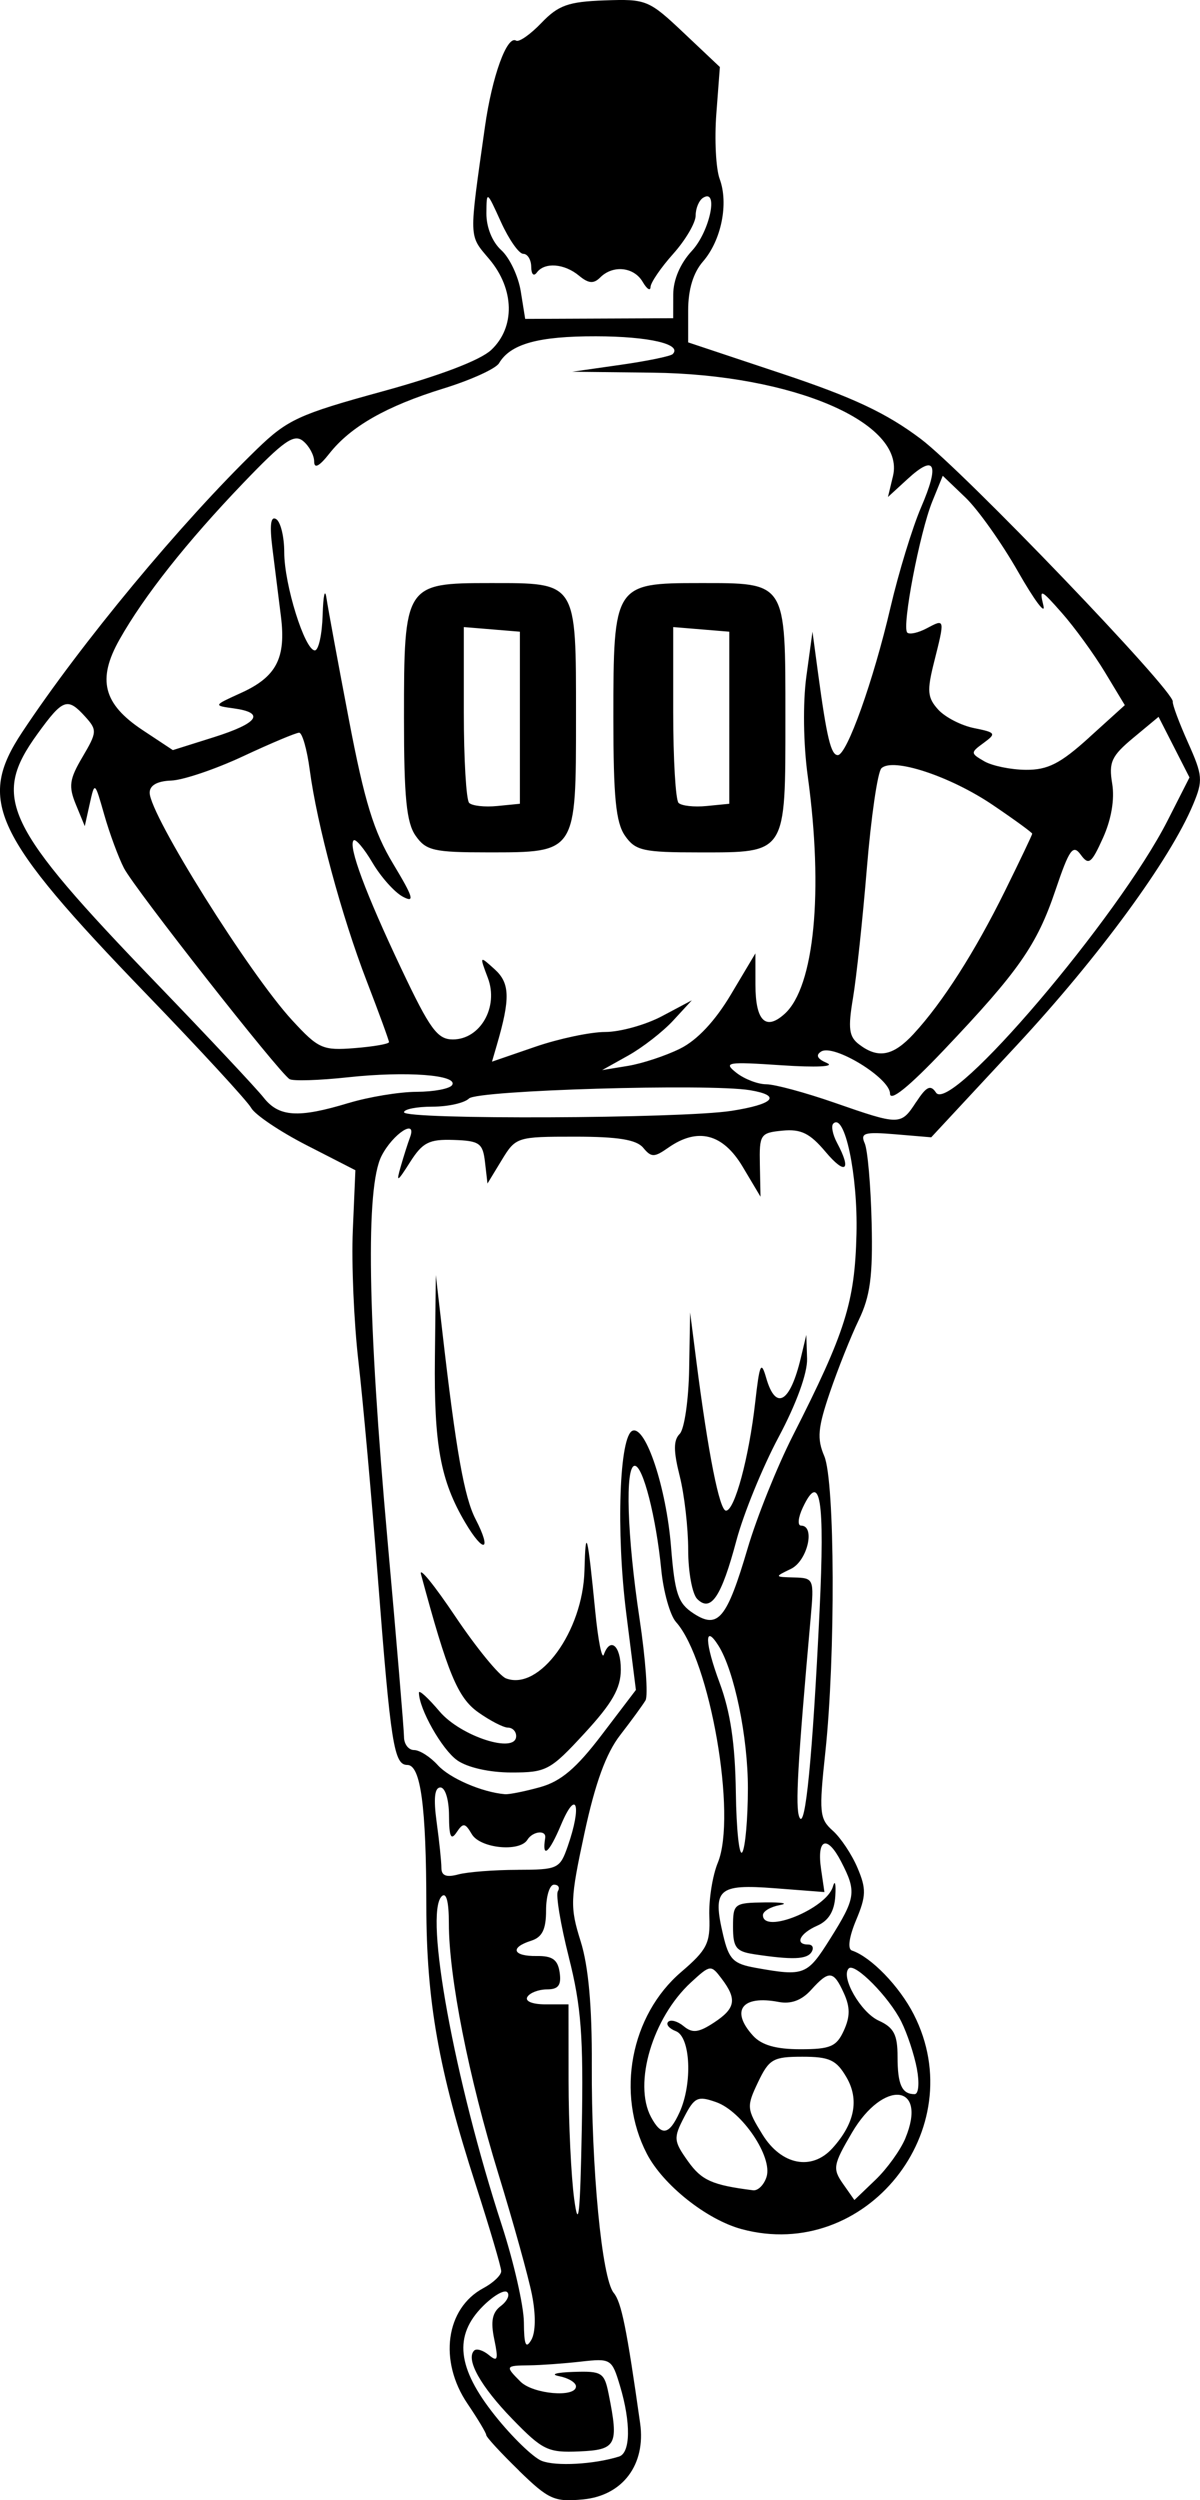 <?xml version="1.0" encoding="UTF-8" standalone="no"?>
<!-- Created with Inkscape (http://www.inkscape.org/) -->

<svg
   width="42.454mm"
   height="88.43mm"
   viewBox="0 0 42.454 88.43"
   version="1.1"
   id="svg1"
   xml:space="preserve"
   inkscape:version="1.4.1-rc (06eac75fbf, 2025-03-29)"
   sodipodi:docname="empty.svg"
   xmlns:inkscape="http://www.inkscape.org/namespaces/inkscape"
   xmlns:sodipodi="http://sodipodi.sourceforge.net/DTD/sodipodi-0.dtd"
   xmlns="http://www.w3.org/2000/svg"
   xmlns:svg="http://www.w3.org/2000/svg"><sodipodi:namedview
     id="namedview1"
     pagecolor="#ffffff"
     bordercolor="#000000"
     borderopacity="0.25"
     inkscape:showpageshadow="2"
     inkscape:pageopacity="0.0"
     inkscape:pagecheckerboard="0"
     inkscape:deskcolor="#d1d1d1"
     inkscape:document-units="mm"
     inkscape:zoom="1.5067882"
     inkscape:cx="127.75518"
     inkscape:cy="228.96383"
     inkscape:window-width="1982"
     inkscape:window-height="1083"
     inkscape:window-x="66"
     inkscape:window-y="32"
     inkscape:window-maximized="1"
     inkscape:current-layer="layer1" /><defs
     id="defs1" /><g
     inkscape:label="Layer 1"
     inkscape:groupmode="layer"
     id="layer1"
     transform="translate(-71.932,-90.609)"><path
       style="fill:#000000"
       d="m 90.292,177.991 c -0.637,-0.619 -1.157,-1.183 -1.157,-1.255 0,-0.072 -0.298,-0.569 -0.661,-1.105 -1.03,-1.517 -0.776,-3.377 0.558,-4.092 0.348,-0.186 0.632,-0.456 0.632,-0.599 0,-0.143 -0.407,-1.522 -0.904,-3.064 -1.316,-4.082 -1.742,-6.488 -1.745,-9.87 -0.003,-3.513 -0.201,-4.972 -0.672,-4.972 -0.473,0 -0.587,-0.722 -1.043,-6.615 -0.22,-2.838 -0.529,-6.286 -0.688,-7.663 -0.159,-1.377 -0.248,-3.46 -0.198,-4.63 l 0.091,-2.127 -1.72,-0.881 c -0.946,-0.484 -1.831,-1.08 -1.967,-1.323 -0.136,-0.243 -1.808,-2.059 -3.716,-4.035 -5.412,-5.607 -5.992,-6.83 -4.386,-9.253 2.091,-3.156 5.615,-7.404 8.299,-10.006 1.084,-1.051 1.491,-1.238 4.435,-2.045 2.038,-0.558 3.471,-1.104 3.86,-1.469 0.854,-0.802 0.826,-2.15 -0.066,-3.21 -0.734,-0.872 -0.727,-0.645 -0.155,-4.687 0.252,-1.784 0.78,-3.243 1.102,-3.044 0.102,0.063 0.505,-0.219 0.896,-0.627 0.599,-0.625 0.949,-0.75 2.235,-0.796 1.476,-0.053 1.565,-0.017 2.801,1.151 l 1.277,1.206 -0.125,1.65 c -0.069,0.908 -0.016,1.946 0.118,2.309 0.322,0.87 0.059,2.171 -0.591,2.92 -0.345,0.398 -0.524,0.987 -0.524,1.732 v 1.128 l 3.313,1.104 c 2.517,0.839 3.698,1.393 4.915,2.309 1.51,1.135 8.989,8.931 8.917,9.295 -0.018,0.093 0.223,0.741 0.536,1.441 0.525,1.171 0.539,1.345 0.183,2.196 -0.816,1.954 -3.336,5.392 -6.24,8.517 l -3.025,3.254 -1.271,-0.107 c -1.091,-0.092 -1.244,-0.047 -1.082,0.318 0.104,0.234 0.214,1.497 0.245,2.807 0.045,1.891 -0.049,2.599 -0.454,3.44 -0.281,0.582 -0.741,1.737 -1.024,2.567 -0.426,1.251 -0.46,1.635 -0.198,2.249 0.379,0.888 0.401,7.077 0.038,10.472 -0.229,2.14 -0.208,2.359 0.263,2.778 0.281,0.25 0.675,0.842 0.875,1.315 0.315,0.744 0.308,0.993 -0.049,1.848 -0.25,0.598 -0.309,1.023 -0.149,1.076 0.675,0.225 1.679,1.261 2.188,2.258 2.075,4.067 -1.7,8.778 -6.087,7.596 -1.238,-0.333 -2.786,-1.564 -3.357,-2.669 -1.099,-2.124 -0.574,-4.894 1.216,-6.426 0.914,-0.782 1.033,-1.017 0.996,-1.963 -0.023,-0.591 0.112,-1.445 0.299,-1.899 0.684,-1.652 -0.274,-7.172 -1.478,-8.516 -0.21,-0.235 -0.445,-1.068 -0.522,-1.852 -0.181,-1.854 -0.646,-3.674 -0.937,-3.674 -0.349,0 -0.273,2.473 0.166,5.387 0.216,1.435 0.312,2.744 0.214,2.91 -0.099,0.166 -0.502,0.719 -0.896,1.228 -0.5,0.646 -0.881,1.691 -1.262,3.459 -0.508,2.361 -0.517,2.621 -0.136,3.836 0.275,0.876 0.404,2.301 0.394,4.346 -0.018,3.68 0.356,7.583 0.775,8.087 0.272,0.327 0.46,1.254 0.935,4.613 0.207,1.46 -0.618,2.559 -2.019,2.692 -1.015,0.097 -1.216,0.007 -2.271,-1.019 z m 3.539,-0.495 c 0.41,-0.128 0.425,-1.198 0.036,-2.497 -0.288,-0.961 -0.32,-0.981 -1.389,-0.861 -0.602,0.068 -1.422,0.127 -1.822,0.131 -0.849,0.009 -0.859,0.027 -0.312,0.575 0.446,0.446 1.965,0.577 1.965,0.17 0,-0.135 -0.268,-0.298 -0.595,-0.361 -0.33,-0.064 -0.11,-0.131 0.496,-0.151 1.021,-0.034 1.102,0.017 1.257,0.791 0.36,1.798 0.274,1.964 -1.04,2.021 -1.11,0.048 -1.297,-0.042 -2.366,-1.142 -1.126,-1.159 -1.661,-2.117 -1.354,-2.425 0.083,-0.083 0.317,-0.011 0.521,0.158 0.31,0.258 0.341,0.166 0.19,-0.558 -0.133,-0.634 -0.071,-0.948 0.23,-1.175 0.226,-0.17 0.33,-0.391 0.229,-0.491 -0.1,-0.1 -0.487,0.123 -0.859,0.495 -1.042,1.042 -0.917,2.184 0.422,3.866 0.605,0.76 1.349,1.482 1.654,1.605 0.497,0.2 1.852,0.125 2.737,-0.151 z m -3.077,-5.714 c -0.125,-0.634 -0.661,-2.563 -1.191,-4.287 -1.05,-3.418 -1.751,-6.962 -1.751,-8.859 0,-0.775 -0.091,-1.117 -0.255,-0.954 -0.62,0.62 0.451,6.479 2.126,11.625 0.426,1.31 0.778,2.857 0.783,3.44 0.006,0.804 0.069,0.954 0.262,0.624 0.154,-0.264 0.164,-0.888 0.026,-1.587 z m 1.303,-11.946 c -0.293,-1.157 -0.467,-2.208 -0.389,-2.336 0.079,-0.128 0.017,-0.232 -0.137,-0.232 -0.154,0 -0.28,0.409 -0.28,0.908 0,0.676 -0.135,0.951 -0.529,1.076 -0.764,0.242 -0.65,0.552 0.198,0.54 0.557,-0.008 0.747,0.129 0.812,0.585 0.064,0.448 -0.047,0.595 -0.447,0.595 -0.293,0 -0.606,0.119 -0.695,0.265 -0.095,0.154 0.174,0.265 0.646,0.265 h 0.809 l 0.002,2.712 c 0.001,1.492 0.091,3.367 0.198,4.167 0.153,1.136 0.212,0.588 0.27,-2.493 0.06,-3.253 -0.02,-4.318 -0.459,-6.052 z m 11.905,6.402 c 0.8,-1.932 -0.776,-2.097 -1.889,-0.198 -0.666,1.135 -0.69,1.275 -0.318,1.807 l 0.404,0.576 0.745,-0.714 c 0.41,-0.392 0.886,-1.055 1.059,-1.471 z m -4.911,1.365 c 0.223,-0.703 -0.867,-2.32 -1.781,-2.642 -0.655,-0.231 -0.769,-0.178 -1.136,0.533 -0.38,0.735 -0.371,0.842 0.138,1.557 0.483,0.678 0.853,0.843 2.303,1.027 0.172,0.022 0.386,-0.191 0.476,-0.474 z m 2.331,-1.013 c 0.789,-0.872 0.957,-1.717 0.497,-2.508 -0.358,-0.615 -0.599,-0.728 -1.561,-0.728 -1.034,0 -1.177,0.082 -1.568,0.901 -0.41,0.861 -0.403,0.943 0.158,1.852 0.668,1.081 1.743,1.291 2.474,0.483 z m -5.411,-1.264 c 0.467,-1.024 0.393,-2.676 -0.128,-2.876 -0.239,-0.092 -0.361,-0.241 -0.271,-0.331 0.09,-0.09 0.337,-0.02 0.549,0.156 0.306,0.254 0.526,0.228 1.065,-0.125 0.771,-0.505 0.828,-0.827 0.276,-1.557 -0.378,-0.5 -0.401,-0.497 -1.085,0.132 -1.357,1.25 -2.047,3.576 -1.413,4.762 0.368,0.688 0.639,0.644 1.007,-0.162 z m 8.399,-1.548 c -0.093,-0.495 -0.341,-1.245 -0.552,-1.667 -0.433,-0.868 -1.645,-2.094 -1.858,-1.881 -0.298,0.298 0.424,1.558 1.059,1.847 0.536,0.244 0.667,0.494 0.667,1.276 0,0.987 0.153,1.325 0.603,1.325 0.141,0 0.176,-0.392 0.081,-0.899 z m -2.584,-1.35 c 0.225,-0.495 0.225,-0.828 0,-1.323 -0.366,-0.804 -0.521,-0.819 -1.16,-0.113 -0.334,0.369 -0.71,0.508 -1.149,0.424 -1.292,-0.247 -1.712,0.302 -0.909,1.189 0.305,0.338 0.813,0.484 1.677,0.484 1.065,0 1.282,-0.093 1.541,-0.661 z m -0.487,-3.241 c 0.912,-1.453 0.943,-1.667 0.391,-2.734 -0.498,-0.963 -0.869,-0.819 -0.709,0.273 l 0.118,0.804 -1.756,-0.135 c -2.014,-0.155 -2.211,0.024 -1.827,1.656 0.203,0.863 0.356,1.017 1.152,1.159 1.719,0.307 1.82,0.267 2.631,-1.024 z m -2.706,0.538 c -0.62,-0.094 -0.728,-0.236 -0.728,-0.962 0,-0.824 0.037,-0.853 1.124,-0.867 0.618,-0.008 0.857,0.035 0.529,0.095 -0.327,0.06 -0.595,0.22 -0.595,0.355 0,0.688 2.251,-0.228 2.475,-1.007 0.073,-0.257 0.112,-0.109 0.086,0.327 -0.032,0.542 -0.236,0.877 -0.643,1.055 -0.618,0.271 -0.804,0.665 -0.315,0.665 0.154,0 0.207,0.119 0.117,0.265 -0.163,0.264 -0.678,0.283 -2.051,0.075 z m -8.36,-2.982 c 1.438,-0.003 1.507,-0.035 1.786,-0.837 0.504,-1.447 0.31,-2.061 -0.239,-0.754 -0.423,1.007 -0.68,1.22 -0.56,0.463 0.046,-0.292 -0.44,-0.241 -0.63,0.066 -0.274,0.444 -1.671,0.303 -1.966,-0.198 -0.238,-0.404 -0.307,-0.412 -0.538,-0.066 -0.201,0.301 -0.266,0.156 -0.269,-0.595 -0.002,-0.562 -0.134,-0.992 -0.305,-0.992 -0.205,0 -0.247,0.389 -0.132,1.228 0.093,0.675 0.168,1.403 0.168,1.618 0,0.276 0.175,0.344 0.595,0.231 0.327,-0.088 1.268,-0.161 2.091,-0.163 z m 8.158,-2.873 c 0.004,-1.819 -0.481,-4.171 -1.044,-5.06 -0.504,-0.796 -0.481,-0.091 0.043,1.317 0.384,1.033 0.55,2.155 0.575,3.876 0.019,1.332 0.121,2.285 0.228,2.117 0.107,-0.168 0.196,-1.18 0.198,-2.249 z m 2.536,-6.285 c 0.189,-3.955 0.025,-4.965 -0.593,-3.655 -0.166,0.351 -0.194,0.639 -0.062,0.639 0.516,0 0.225,1.249 -0.356,1.529 -0.589,0.284 -0.587,0.287 0.113,0.305 0.692,0.018 0.706,0.05 0.585,1.407 -0.465,5.215 -0.55,6.715 -0.402,7.071 0.21,0.506 0.467,-2.124 0.715,-7.296 z m -9.886,6.234 c 0.736,-0.205 1.28,-0.666 2.184,-1.855 l 1.204,-1.583 -0.341,-2.707 c -0.365,-2.894 -0.244,-6.309 0.229,-6.464 0.468,-0.154 1.188,2.025 1.355,4.108 0.134,1.664 0.246,1.997 0.794,2.356 0.87,0.57 1.179,0.198 1.919,-2.31 0.322,-1.091 1.039,-2.877 1.593,-3.969 1.865,-3.671 2.196,-4.72 2.255,-7.144 0.051,-2.083 -0.417,-4.304 -0.821,-3.9 -0.083,0.083 -0.021,0.391 0.136,0.685 0.523,0.978 0.295,1.15 -0.411,0.311 -0.552,-0.656 -0.869,-0.811 -1.521,-0.748 -0.786,0.076 -0.823,0.133 -0.801,1.209 l 0.023,1.128 -0.633,-1.062 c -0.7,-1.173 -1.591,-1.4 -2.633,-0.67 -0.494,0.346 -0.598,0.346 -0.885,0 -0.237,-0.286 -0.892,-0.392 -2.413,-0.392 -2.056,0 -2.096,0.013 -2.592,0.829 l -0.504,0.829 -0.087,-0.754 c -0.078,-0.676 -0.192,-0.757 -1.109,-0.788 -0.871,-0.029 -1.098,0.086 -1.542,0.784 -0.457,0.719 -0.498,0.738 -0.331,0.157 0.104,-0.364 0.251,-0.827 0.327,-1.028 0.262,-0.696 -0.601,-0.137 -1.005,0.651 -0.567,1.106 -0.495,5.723 0.212,13.607 0.32,3.565 0.581,6.691 0.582,6.945 2.51e-4,0.255 0.161,0.463 0.356,0.463 0.196,0 0.573,0.24 0.838,0.533 0.421,0.465 1.565,0.96 2.378,1.029 0.146,0.012 0.706,-0.1 1.245,-0.25 z m -2.934,-0.95 c -0.537,-0.376 -1.354,-1.821 -1.354,-2.394 0,-0.108 0.327,0.19 0.728,0.664 0.749,0.886 2.712,1.518 2.712,0.874 0,-0.165 -0.13,-0.299 -0.29,-0.299 -0.159,0 -0.634,-0.245 -1.056,-0.545 -0.722,-0.514 -1.076,-1.369 -2.021,-4.879 -0.078,-0.291 0.469,0.381 1.215,1.493 0.747,1.112 1.553,2.097 1.792,2.189 1.182,0.453 2.721,-1.662 2.776,-3.814 0.041,-1.595 0.109,-1.335 0.383,1.455 0.1,1.019 0.236,1.703 0.301,1.521 0.231,-0.645 0.604,-0.318 0.602,0.529 -10e-4,0.659 -0.301,1.184 -1.282,2.249 -1.212,1.315 -1.35,1.389 -2.585,1.389 -0.779,0 -1.554,-0.174 -1.921,-0.431 z m 8.491,-5.705 c -0.176,-0.176 -0.319,-0.957 -0.319,-1.737 0,-0.78 -0.135,-1.954 -0.3,-2.61 -0.224,-0.89 -0.224,-1.269 0,-1.493 0.165,-0.165 0.315,-1.199 0.334,-2.298 l 0.034,-1.998 0.22,1.72 c 0.419,3.27 0.82,5.292 1.049,5.292 0.307,0 0.813,-1.874 1.034,-3.836 0.154,-1.36 0.209,-1.483 0.388,-0.86 0.338,1.177 0.845,0.886 1.225,-0.705 l 0.195,-0.817 0.027,0.84 c 0.017,0.511 -0.378,1.598 -1.008,2.778 -0.569,1.066 -1.241,2.712 -1.493,3.658 -0.532,1.995 -0.903,2.548 -1.386,2.066 z m -8.209,-2.705 c -0.875,-1.483 -1.106,-2.742 -1.071,-5.843 l 0.033,-2.91 0.228,1.984 c 0.486,4.232 0.778,5.879 1.179,6.653 0.588,1.137 0.289,1.231 -0.369,0.116 z m 9.411,-14.558 c 1.521,-0.238 1.798,-0.545 0.661,-0.733 -1.455,-0.24 -9.645,0.002 -9.937,0.294 -0.159,0.159 -0.741,0.289 -1.294,0.289 -0.553,0 -1.005,0.089 -1.005,0.198 1.5e-5,0.267 9.823,0.225 11.576,-0.049 z m 6.547,-0.316 c 0.362,-0.552 0.507,-0.621 0.699,-0.331 0.515,0.775 6.452,-6.198 8.194,-9.624 l 0.774,-1.523 -0.547,-1.072 -0.547,-1.072 -0.893,0.742 c -0.772,0.642 -0.874,0.861 -0.748,1.619 0.091,0.552 -0.028,1.261 -0.323,1.916 -0.412,0.913 -0.507,0.986 -0.79,0.599 -0.275,-0.377 -0.403,-0.197 -0.895,1.259 -0.655,1.94 -1.301,2.865 -3.957,5.661 -1.228,1.292 -1.893,1.83 -1.895,1.529 -0.002,-0.55 -1.988,-1.764 -2.434,-1.488 -0.207,0.128 -0.14,0.261 0.205,0.409 0.295,0.127 -0.383,0.16 -1.605,0.078 -1.935,-0.13 -2.073,-0.107 -1.603,0.264 0.282,0.223 0.759,0.407 1.058,0.408 0.3,0.001 1.378,0.292 2.397,0.646 2.341,0.814 2.362,0.813 2.909,-0.022 z m -20.083,0.038 c 0.714,-0.217 1.798,-0.395 2.408,-0.397 0.61,-0.002 1.174,-0.109 1.255,-0.239 0.223,-0.36 -1.62,-0.498 -3.684,-0.275 -1.017,0.11 -1.947,0.139 -2.067,0.065 -0.378,-0.234 -5.482,-6.735 -5.857,-7.46 -0.197,-0.381 -0.51,-1.229 -0.697,-1.884 -0.338,-1.187 -0.339,-1.188 -0.515,-0.397 l -0.176,0.794 -0.313,-0.761 c -0.267,-0.65 -0.233,-0.897 0.233,-1.687 0.515,-0.873 0.521,-0.954 0.098,-1.422 -0.63,-0.696 -0.789,-0.639 -1.688,0.602 -1.644,2.27 -1.186,3.231 4.214,8.835 1.829,1.898 3.532,3.713 3.785,4.035 0.54,0.686 1.226,0.729 3.003,0.19 z m 11.73,-1.925 c 0.601,-0.297 1.235,-0.972 1.796,-1.914 l 0.867,-1.455 10e-4,1.109 c 0.001,1.28 0.362,1.639 1.035,1.029 1.049,-0.95 1.377,-4.323 0.816,-8.403 -0.156,-1.134 -0.176,-2.595 -0.05,-3.525 l 0.217,-1.587 0.196,1.455 c 0.308,2.286 0.457,2.91 0.699,2.91 0.322,0 1.26,-2.627 1.866,-5.228 0.286,-1.227 0.773,-2.818 1.082,-3.537 0.662,-1.539 0.494,-1.893 -0.475,-1.004 l -0.698,0.64 0.178,-0.74 c 0.453,-1.885 -3.542,-3.601 -8.517,-3.658 l -2.831,-0.033 1.71,-0.244 c 0.94,-0.134 1.77,-0.305 1.844,-0.379 0.351,-0.351 -0.838,-0.627 -2.712,-0.631 -2.042,-0.004 -3.027,0.269 -3.431,0.953 -0.114,0.193 -0.996,0.594 -1.96,0.892 -2.027,0.626 -3.291,1.347 -4.046,2.307 -0.354,0.45 -0.534,0.543 -0.534,0.278 0,-0.22 -0.175,-0.546 -0.389,-0.723 -0.323,-0.268 -0.685,-0.015 -2.126,1.489 -1.994,2.081 -3.504,3.99 -4.372,5.53 -0.798,1.415 -0.577,2.28 0.82,3.205 l 1.067,0.706 1.442,-0.454 c 1.582,-0.499 1.839,-0.867 0.714,-1.022 -0.727,-0.1 -0.727,-0.101 0.255,-0.546 1.252,-0.568 1.597,-1.229 1.413,-2.706 -0.081,-0.649 -0.216,-1.729 -0.3,-2.399 -0.105,-0.837 -0.063,-1.164 0.132,-1.043 0.157,0.097 0.285,0.624 0.285,1.172 0,1.143 0.727,3.471 1.083,3.471 0.132,0 0.256,-0.566 0.276,-1.257 0.02,-0.691 0.081,-0.959 0.135,-0.595 0.054,0.364 0.412,2.304 0.796,4.312 0.551,2.887 0.878,3.952 1.565,5.092 0.715,1.188 0.775,1.392 0.338,1.158 -0.292,-0.156 -0.773,-0.696 -1.071,-1.2 -0.297,-0.504 -0.598,-0.86 -0.667,-0.791 -0.2,0.2 0.419,1.864 1.693,4.553 1.008,2.128 1.271,2.488 1.817,2.488 0.972,0 1.627,-1.148 1.239,-2.174 -0.299,-0.793 -0.298,-0.795 0.241,-0.307 0.541,0.49 0.557,1.03 0.077,2.676 l -0.172,0.591 1.526,-0.525 c 0.84,-0.289 1.956,-0.525 2.481,-0.525 0.525,0 1.429,-0.252 2.009,-0.56 l 1.054,-0.56 -0.661,0.717 c -0.364,0.394 -1.078,0.95 -1.587,1.235 l -0.926,0.517 0.915,-0.15 c 0.503,-0.083 1.333,-0.356 1.843,-0.609 z m -9.358,-7.529 c -0.324,-0.462 -0.412,-1.357 -0.412,-4.174 0,-4.711 0.033,-4.763 3.039,-4.763 3.1,0 3.047,-0.083 3.047,4.74 0,4.82 0.023,4.785 -3.115,4.785 -1.919,0 -2.191,-0.062 -2.559,-0.588 z m 3.689,-4.174 v -3.043 l -0.992,-0.082 -0.992,-0.082 v 3.015 c 0,1.658 0.085,3.1 0.189,3.204 0.104,0.104 0.55,0.154 0.992,0.11 l 0.803,-0.079 z m 3.719,4.174 c -0.324,-0.462 -0.412,-1.357 -0.412,-4.174 0,-4.711 0.033,-4.763 3.039,-4.763 3.101,0 3.047,-0.086 3.047,4.763 0,4.848 0.055,4.763 -3.047,4.763 -1.989,0 -2.257,-0.06 -2.627,-0.588 z m 3.689,-4.174 v -3.043 l -0.992,-0.082 -0.992,-0.082 v 3.015 c 0,1.658 0.085,3.1 0.189,3.204 0.104,0.104 0.55,0.154 0.992,0.11 l 0.803,-0.079 z m -12.039,11.474 c 0,-0.063 -0.355,-1.034 -0.788,-2.158 -0.889,-2.306 -1.758,-5.528 -2.017,-7.478 -0.096,-0.72 -0.264,-1.309 -0.374,-1.309 -0.11,0 -1.002,0.375 -1.982,0.833 -0.979,0.458 -2.124,0.845 -2.543,0.86 -0.492,0.017 -0.762,0.168 -0.763,0.428 -0.001,0.777 3.52,6.401 5.042,8.051 0.929,1.008 1.077,1.074 2.21,0.984 0.668,-0.053 1.214,-0.148 1.214,-0.211 z M 104.26,127.171 c 1.017,-1.101 2.162,-2.894 3.229,-5.056 0.528,-1.071 0.961,-1.979 0.961,-2.018 0,-0.039 -0.625,-0.495 -1.389,-1.012 -1.51,-1.024 -3.552,-1.696 -3.947,-1.301 -0.133,0.133 -0.364,1.719 -0.513,3.525 -0.149,1.806 -0.37,3.874 -0.491,4.596 -0.182,1.084 -0.144,1.371 0.216,1.645 0.677,0.515 1.205,0.412 1.935,-0.379 z m 6.199,-10.474 1.267,-1.147 -0.705,-1.168 c -0.388,-0.642 -1.073,-1.585 -1.522,-2.094 -0.749,-0.85 -0.803,-0.871 -0.654,-0.265 0.089,0.364 -0.313,-0.173 -0.895,-1.192 -0.581,-1.02 -1.419,-2.201 -1.861,-2.624 l -0.804,-0.77 -0.368,0.904 c -0.445,1.094 -1.086,4.444 -0.888,4.642 0.078,0.078 0.39,0.009 0.694,-0.153 0.643,-0.344 0.643,-0.344 0.254,1.202 -0.255,1.013 -0.234,1.255 0.146,1.674 0.244,0.27 0.816,0.565 1.271,0.656 0.768,0.154 0.792,0.191 0.34,0.522 -0.472,0.345 -0.472,0.366 0.019,0.651 0.279,0.162 0.942,0.298 1.473,0.302 0.775,0.006 1.218,-0.219 2.234,-1.139 z m -14.709,-15.668 c 0,-0.524 0.246,-1.101 0.661,-1.549 0.63,-0.68 0.957,-2.223 0.397,-1.877 -0.146,0.09 -0.265,0.373 -0.265,0.629 0,0.256 -0.357,0.866 -0.794,1.355 -0.437,0.489 -0.797,1.016 -0.802,1.172 -0.004,0.156 -0.129,0.075 -0.278,-0.18 -0.309,-0.53 -1.052,-0.607 -1.502,-0.157 -0.232,0.232 -0.414,0.217 -0.75,-0.062 -0.522,-0.433 -1.218,-0.485 -1.493,-0.112 -0.11,0.149 -0.196,0.063 -0.198,-0.198 -0.002,-0.255 -0.129,-0.463 -0.282,-0.463 -0.153,0 -0.507,-0.506 -0.788,-1.124 -0.506,-1.115 -0.51,-1.118 -0.516,-0.306 -0.003,0.491 0.208,1.012 0.527,1.301 0.293,0.265 0.603,0.921 0.689,1.456 l 0.156,0.974 2.618,-0.012 2.618,-0.012 z"
       id="path1"
       sodipodi:nodetypes="ssssssssssscssssssssssscscccsscsssssscssscsssssscsssscsssssssssssssssssscsscsssssssssssssscsssscscccssssssssscccccccsscscssssssssssssscsssssssssssssssssssssssscsssscscssssssscccssssssssssccssscsssssssssssssscsssssssscssscssssscccssssssssssssssssssssssscsssscsssccssssscsssccsscsssscscssccssscccsccssscsscscsssscsssssscsssssssscsccssscssssscsccssssssssssscsssssssssssssssssssscssscssccccssssssccccsssccssssssccccsssccsssssscssssssssssssccssssscsscssssscscsscsscsscscsscsscccs" /></g></svg>
